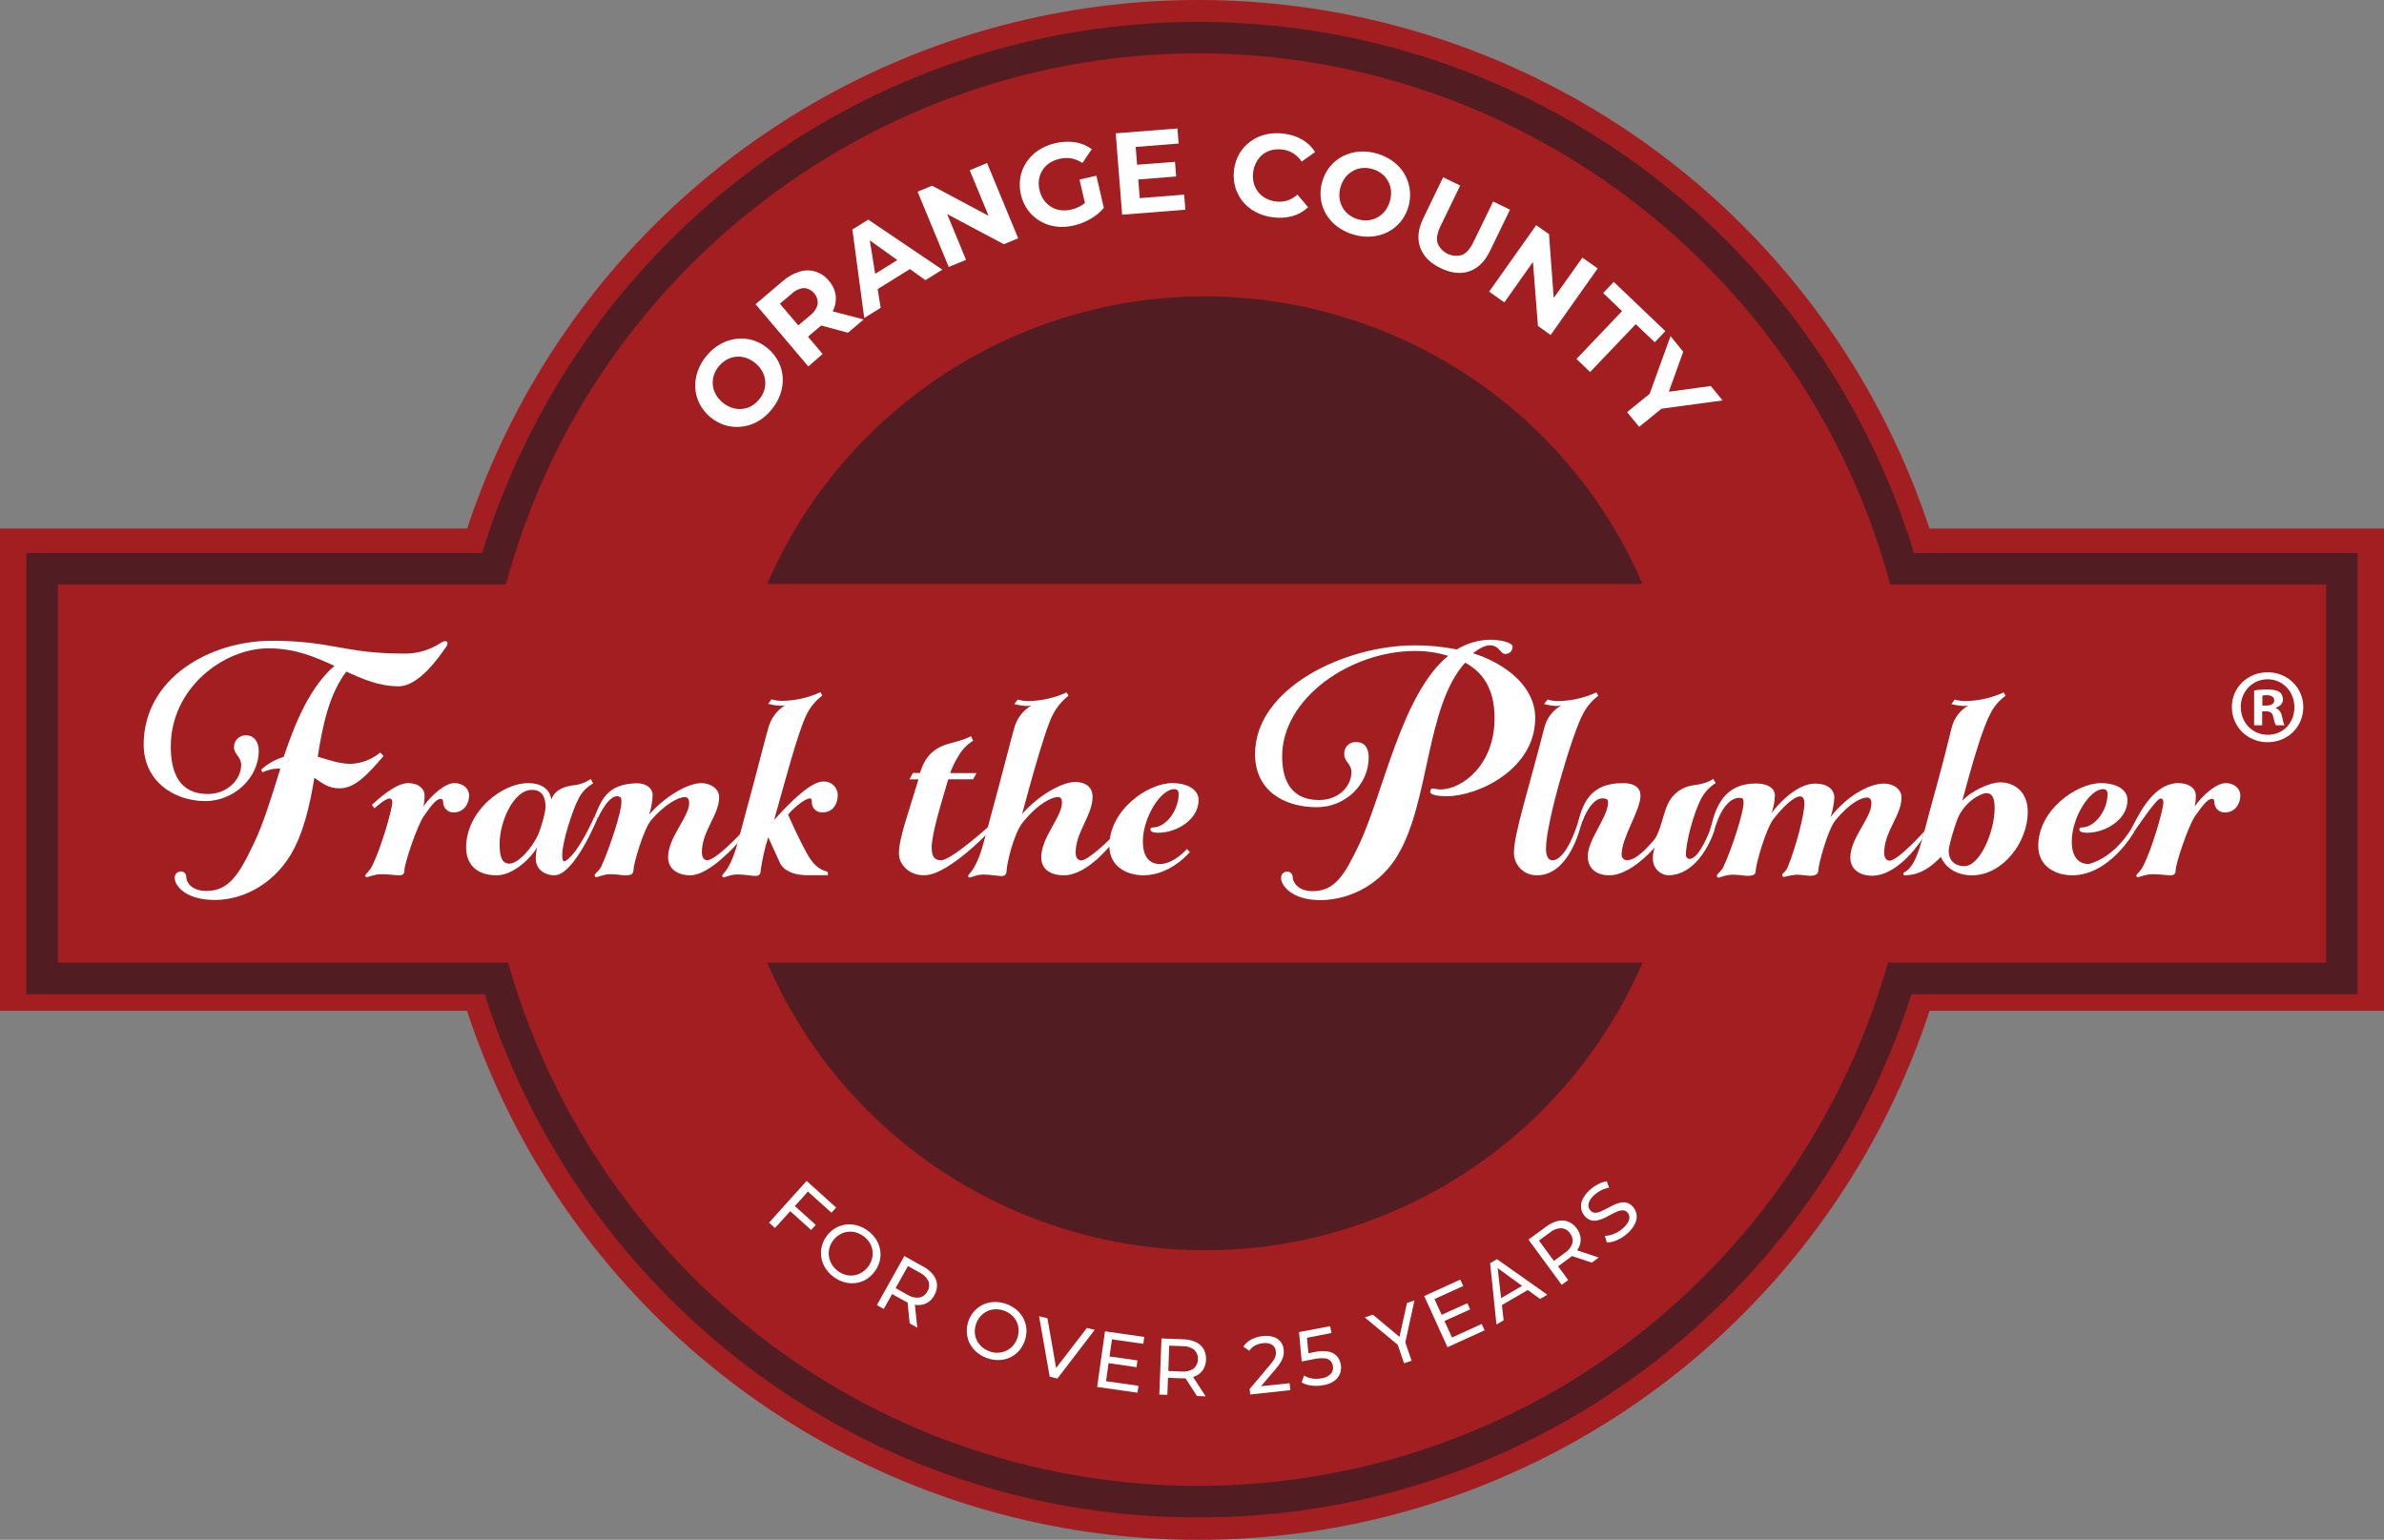 <?xml version="1.0" encoding="utf-8"?>
<svg id="Layer_1" viewBox="0 0 804.51 519.66" width="804.51px" height="519.66px" xmlns="http://www.w3.org/2000/svg" xmlns:xlink="http://www.w3.org/1999/xlink" xmlns:bx="https://boxy-svg.com"><rect x="0" y="0" width="804.51" height="519.66" fill="#808080" stroke="none"/><defs><style>
      .cls-1 {
        fill: #fff;
      }

      .cls-2 {
        fill: #511c22;
      }

      .cls-3 {
        fill: #a21e21;
      }
    </style><bx:export><bx:file format="svg"/><bx:file format="svg" path="Untitled 2.svg" xlink:href="#Layer_2"/></bx:export></defs><g id="Layer_2"><g id="Layer_1-2"><circle class="cls-3" cx="404.38" cy="259.83" r="259.83"/><rect class="cls-3" y="178.36" width="804.51" height="162.76"/><path class="cls-2" d="M404.3,512.08c-54.97.17-108.47-17.79-152.22-51.08-41.73-31.72-72.64-75.54-88.52-125.49H8.9v-148.88h153.82c15.47-50.59,46.32-95.1,88.28-127.32,90.5-69.21,216.16-69.21,306.66,0,41.95,32.23,72.8,76.73,88.26,127.32h149.69v148.89h-150.56c-15.89,49.94-46.81,93.77-88.53,125.48-43.75,33.3-97.24,51.25-152.22,51.08ZM19.53,324.89h151.92l1.13,3.8c14.83,49.32,44.91,92.68,85.92,123.84,86.26,65.23,205.35,65.23,291.61,0,41-31.16,71.07-74.52,85.89-123.84l1.13-3.8h147.87v-127.63h-147.1l-1.1-3.86c-29.41-103.26-125.02-175.4-232.5-175.4s-203.09,72.14-232.49,175.4l-1.1,3.86H19.53v127.63Z"/><path class="cls-2" d="M554.29,197.05c-35.31-81.56-130.06-119.06-211.62-83.75-37.55,16.26-67.5,46.2-83.75,83.75h295.37Z"/><path class="cls-2" d="M258.92,324.9c35.31,81.56,130.06,119.06,211.62,83.75,37.55-16.26,67.5-46.2,83.75-83.75h-295.37Z"/><path class="cls-1" d="M90.63,218.8c-15.25,0-33,13.47-33,33.16,0,8.76,2.92,16,12.45,16,6.86,0,11.3-5.08,11.3-9.78,0-2.92-2.41-3.56-2.41-6-.06-2.17,1.66-3.97,3.83-4.03.07,0,.14,0,.2,0,2.67,0,4.32,2.15,4.32,5.2,0,9.28-8.51,17-18,17-11.05,0-20.84-7.11-20.84-19.05,0-22.35,22.23-35.06,43.32-35.06,19.94,0,24.64,4.32,44,4.32,4.64.18,9.21-1.11,13.08-3.68.41-.3.89-.47,1.4-.51.38-.03.72.25.76.63-.06.62-.32,1.21-.76,1.66-2,2.92-8.89,12.95-15.75,12.95s-12.58-2.66-17.66-4.95c-5.59,7.37-7.87,17.27-9.65,28.71,3.94,1.14,7.37,2.41,11.18,2.41,3.63-.16,7.11-1.49,9.91-3.81l1.14,1.14c-5.84,6.86-9.91,10.93-14.86,10.93-3.81,0-5.72-1.66-8.51-3.56-1.53,9.4-3.69,18.8-8,26-6.47,10.67-16.89,15.24-25.53,15.24-10.29,0-13.59-5.08-13.59-7.37-.08-1.18.81-2.2,1.99-2.28,0,0,0,0,0,0,1.02-.03,1.88.77,1.91,1.79,0,.04,0,.07,0,.11,0,1.78,1.78,4.7,6.73,4.7,7.5,0,10.92-5.21,15.88-15.62,3.43-7,6.1-16,9.14-25.66-2.08-.09-4.14.35-6,1.27l-.5-.89c2.17-2.01,4.78-3.49,7.62-4.32,4.06-12.19,9.14-23.88,17.15-30.74-6.38-2.86-12.99-5.91-22.26-5.91Z"/><path class="cls-1" d="M143.08,275.33c-2.41,3.43-6.6,16.26-6.6,18.29,0,1.4-.64,1.78-1.78,1.78s-3.68-.38-6-.38-4.45,1-4.95,1c-.28-.01-.5-.23-.51-.51,0-.5,1.39-1.39,2.28-3.17,3-5.84,6.86-19.18,6.86-21.59,0-.51-.12-1.27-1-1.27-1.4,0-5,3.3-5,3.3l-.89-1.15c1.91-1.77,8-7.36,12.2-7.36,3.56,0,5.59,1.9,5.59,4.19.02,1.24-.1,2.47-.38,3.68,2.66-3.81,7.36-7.87,10.41-7.87s5,1.9,5,4.19c0,2.79-1.78,5.72-5.21,5.72-1.9.07-3.49-1.42-3.56-3.32,0-.04,0-.07,0-.11,0-.77-.25-1.15-.76-1.15-1.25,0-2.52,1.16-5.7,5.73Z"/><path class="cls-1" d="M191,290.44c4.35-2.77,9.44-14.51,9.44-14.51h1.3s-8,19.79-14.84,19.47c-3.81-.18-6.1-2.54-6.1-5.59-.03-1.33.15-2.66.51-3.94-2,3.56-8,9.53-13.72,9.53-6.73,0-10.29-3.69-10.29-9.4,0-12.07,11.94-21.72,21-21.72,4.82,0,7.37,2.41,7.75,5.59.89-2.54,2.92-4.2,7.24-4.83,2.18-.18,4.28-.93,6.09-2.16l.77,1.52c-2.23,1.24-4.01,3.16-5.08,5.47-2,3.93-5.34,14.35-5.34,18.67-.03,1.4.2,2.59,1.27,1.9ZM181.56,281.81c1-2.42,2.54-7.5,2.54-9.53,0-3-1-5.72-4.57-5.72-6.22,0-10.93,10.67-10.93,18.3,0,4.69,1,6.6,3.31,6.6,2.93,0,7.37-4.95,9.66-9.65h-.01Z"/><path class="cls-1" d="M236.7,264.28c3.18,0,6,2,6,4.7,0,6.09-5.84,11.43-5.84,18.67,0,2.16,1.14,2.67,1.77,2.67,2.92,0,11.16-8.88,11.16-8.88l-.84,3.06s-9.43,10.9-16,10.9c-4.07,0-7.5-2-7.5-6.1,0-6.73,7.12-13.59,7.12-18.29,0-1.52-.64-2-1.53-2-2.28,0-6.86,2.66-11.18,7.62-2.66,3-6.09,15-6.09,17,0,1.4-.89,1.78-2.8,1.78-1.14,0-2.66-.38-4.95-.38s-4.32,1-4.83,1c-.25,0-.51-.25-.51-.76s1.53-1.27,2.29-3c2.92-6.35,6.73-18.29,6.73-21.46,0-1.27,0-1.63-.61-1.9-3.42-1.6-7.28,7.07-7.28,7.07h-1.3c2.25-5.39,3.94-11.4,14.27-11.65,3.05-.08,5.47,1.52,5.47,4.06-.1,2.2-.49,4.38-1.15,6.48,5.02-5.77,12.77-10.59,17.6-10.59Z"/><path class="cls-1" d="M261.24,276.73c6.36-7.12,12.71-13,16.64-13,2.55-.11,4.72,1.87,4.83,4.43,0,.09,0,.18,0,.27,0,2.54-1.4,5.72-5.08,5.72-1.85.17-3.5-1.19-3.67-3.04-.02-.17-.02-.35,0-.52,0-.76-.13-1.14-.64-1.14-1.78,0-5.84,3.55-7.37,5.46,0,0,3.05,7.11,6.35,13.08,1.53,2.8,3.44,5.34,7,6.22l.13,1.15h-7.24c-3.94,0-7.75-1.4-9-4.19l-3.94-8.64c-1.15,3.65-2,7.39-2.54,11.18,0,1.39-.63,1.9-1.78,1.9s-3.81-.51-6-.51c-2.41,0-4.19,1-4.7,1-.26.02-.49-.17-.51-.43,0-.03,0-.06,0-.08,0-.51,1.27-1.4,2.29-3.43,2-3.55,3.05-8.25,5.08-15.75,3.43-12.45,7.37-28.07,8.26-31,.87-3.07,2.86-5.71,5.59-7.37-.59.11-1.18.15-1.78.13-1.33-.08-2.65-.3-3.94-.64l1.14-1.52c1.2.35,2.44.52,3.69.51,4.43-.08,8.8-1.07,12.83-2.92l.63,1.14c-2.2,1.64-3.98,3.77-5.21,6.22-2.92,5.53-8.29,25.98-11.05,35.77Z"/><path class="cls-1" d="M308.08,260.85h2.41c1.78-6.23,5.46-8.77,10.16-10,5.59-1.39,7-2.41,7-2.41l.76,1.52c-2.19,1.38-3.99,3.3-5.21,5.59-1.05,1.68-1.9,3.47-2.54,5.34h8.89l-1.15,2.11h-8.4c-2.42,8.25-5.59,18.42-5.59,23,0,3.17,1,4.32,3.17,4.32,3.43,0,16.17-11.5,16.17-11.5l.89,1s-14.15,15.25-22.52,15.56c-4.95.18-8.76-3.3-8.76-7.37,0-5.21,3.3-14,6.6-25h-3.05l1.17-2.16Z"/><path class="cls-1" d="M348,238.11c-.59.11-1.18.15-1.78.13-1.33-.08-2.65-.3-3.94-.64l1.15-1.52c1.2.35,2.43.52,3.68.51,4.43-.08,8.8-1.07,12.83-2.92l.63,1.14c-2.16,1.68-3.93,3.8-5.2,6.22-3.05,5.46-10.42,33.66-10.42,33.66,5.21-6,13.21-10.79,17.91-10.79,3.05,0,5.84,1.39,5.84,5,0,6.22-5.71,11.94-5.71,18.8,0,2.16,1.14,2.67,1.9,2.67,2.42,0,9.86-7.39,9.86-7.39l1,1s-8.4,11.42-16.75,11.42c-3.81,0-7.62-1.53-7.62-6.1,0-6.73,7-13.59,7-18.42,0-1.39-.51-1.9-1.4-1.9-1.91,0-6.48,2-11.69,8.38-3.3,3.94-5.59,14.61-5.59,16.39,0,1.39-.63,1.9-1.78,1.9s-3.81-.51-6-.51c-2.41,0-4.19,1-4.7,1-.25.02-.48-.16-.5-.42,0-.03,0-.06,0-.09,0-.51,1.27-1.4,2.28-3.43,2-3.55,3.05-8.25,5.08-15.75,3.43-12.45,7.37-28.07,8.26-31,.89-3.08,2.91-5.7,5.66-7.34Z"/><path class="cls-1" d="M395.59,264.28c5.08,0,8.89,2.16,8.89,5.71,0,6.61-7.36,11.05-13.72,11.05-1.27,0-2.54-.25-2.54-1.14-.02-.33.24-.61.57-.63.02,0,.05,0,.07,0,4.82,0,8.89-6,8.89-11.31,0-1-.51-1.65-1.4-1.65-4.82,0-10.67,9.78-10.67,17.66,0,5.71,2.67,7.62,5.72,7.62,4.82,0,9.14-5.08,9.14-5.08l1,1s-6.35,7.88-15.75,7.88c-5.46,0-11.43-2.92-11.43-9.91.02-12.18,12.97-21.2,21.23-21.2Z"/><path class="cls-1" d="M477.52,219.69c-21.72,0-44.84,15.88-44.84,35.57,0,8.76,3.55,14.73,12.45,14.73,6.73,0,10.92-4.7,10.92-9.4,0-2.92-2.41-3.43-2.41-6.09-.15-2.09,1.42-3.91,3.51-4.07.18-.01.37-.01.55,0,2.79,0,4.19,2,4.19,5.21,0,8.89-7.62,16.77-17.53,16.77-11.05,0-20.83-5.59-20.83-17.91,0-22.36,30.36-36.71,53.86-36.71,4.78-.03,9.55.44,14.23,1.39,3.37-2.06,7.22-3.2,11.17-3.3,3.69,0,7.63,1,7.63,2.29.09,1.31-.89,2.44-2.19,2.53-.08,0-.15,0-.23,0-1.78,0-2-2.92-5.21-2.92-1.65,0-3.55,1-5.71,2.66,11.56,3.69,21,11.56,21,21.85,0,17.53-19.56,26.42-29.85,26.42-3.31,0-5.59-.5-5.59-1.52,0-.64.38-1.14.89-1.14.79.2,1.6.33,2.41.38,7.62,0,18.42-8.39,18.42-24,0-8.26-2.67-14.86-9.91-18.8-13.34,14.73-11.94,46.87-22.74,64.91-5.39,9.25-15.21,15.03-25.91,15.24-10.29,0-13.46-5.21-13.46-7.37-.12-1.14.71-2.15,1.85-2.27.05,0,.1,0,.15,0,1.03-.02,1.88.79,1.9,1.82,0,.03,0,.05,0,.08,0,1.4,1.53,4.7,6.74,4.7,7.36,0,10.67-5.21,15.62-15.62,8.13-17,14.35-50.94,30.1-63.77-3.62-1.13-7.39-1.69-11.18-1.66Z"/><path class="cls-1" d="M526.79,238.11c-.58.11-1.18.15-1.77.13-1.33-.08-2.65-.3-3.94-.64l1.14-1.52c1.2.35,2.44.52,3.69.51,4.43-.08,8.79-1.07,12.82-2.92l.64,1.14c-2.2,1.64-3.98,3.77-5.21,6.22-3.43,6.23-12.45,36.33-12.45,45.35,0,3.17,1.16,4.08,2.42,3.94,4.67-.53,8.2-12.2,8.2-12.2l1,1s-3.83,16.26-14.55,16.26c-4.18.17-7.7-3.08-7.87-7.26,0-.16,0-.33,0-.49,0-6.22,5.08-21.85,10.28-42.17.79-3.11,2.81-5.76,5.6-7.35Z"/><path class="cls-1" d="M557.79,290.06c-.07-1.38.14-2.76.63-4.06-4.7,5.21-10.41,9.4-15.37,9.4-3.68,0-7.24-1.78-7.24-6.48,0-5.59,6.86-13.21,6.86-18.16,0-.89-.39-1.13-1.14-1.27-5.14-1-8.19,9.65-8.19,9.65l-1-1c1.63-6,3.56-14.08,15.8-13.84,3.56.06,5.47,1.65,5.47,4.19,0,5.08-6.35,14-6.35,19.81-.12.98.57,1.87,1.54,1.99.12.02.24.02.36,0,1.78,0,4.45-1.4,9.15-7,2-2.54,3-8.89,4.57-12.07,1.62-3.42,4.88-5.77,8.64-6.22,5.08-.64,6.6-2.16,6.6-2.16l.89,1.4c-2.17,1.36-3.93,3.3-5.08,5.59-2.41,4.82-5,14.24-5,18.68-.03.71.52,1.32,1.23,1.36,3.39,0,7-10,7-10l1.45.2s-4.16,13.93-14.3,15.24c-3,.55-5.88-1.43-6.43-4.43-.05-.28-.08-.55-.09-.83Z"/><path class="cls-1" d="M641.69,269.12c0,6.1-5.84,11.43-5.84,18.67,0,2.16,1.14,2.67,1.78,2.67,2.92,0,11.79-9.95,11.79-9.95l-.72,2.61s-7.7,12.28-16.79,12.42c-4.06.06-7.49-2-7.49-6.1,0-6.73,7.11-13.33,7.11-18.29,0-1.52-.63-2-1.52-2-1.66,0-5.59,1.52-10.67,7.75-2.54,3.17-5.72,14.86-5.72,16.89,0,1.4-1.52,1.78-2.67,1.78s-2.79-.38-4.83-.38c-1.37.15-2.73.4-4.06.76-.38,0-.63-.25-.63-.76s1.14-.76,1.9-2.67c2.79-6.86,5.59-17.65,5.59-21.34,0-1.65-.51-2.41-1.53-2.41s-4.06,1.4-8.89,7.62c-2.54,3.17-6,15.37-6,17.4,0,1.4-.89,1.78-2.79,1.78-1.14,0-2.67-.38-5-.38s-4.31,1-4.82,1c-.26,0-.51-.25-.51-.76s1.52-1.27,2.29-3.05c2.92-6.35,6.73-18.29,6.73-21.46,0-1.27-.38-1.6-1-1.65-6.08-.52-8.88,10.91-8.88,10.91l-1.45-.2c1.15-2.82,2.3-16.26,16.43-15.54,3,.15,5.46,1.52,5.46,4.06-.06,2-.45,3.97-1.14,5.85,4.32-5.59,9.91-9.91,14.73-9.91,4.2,0,6.48,2,6.48,4.83-.18,2.2-.6,4.37-1.27,6.47,5.08-6.73,12.83-11.3,17.91-11.3,3.48-.02,6.02,2.01,6.02,4.68Z"/><path class="cls-1" d="M676.8,234.81c-2.23,1.6-4.03,3.74-5.21,6.22-2.79,5.34-6,16.64-9.4,29.22,3-3.31,9.28-6.23,12.83-6.23,4.58,0,9.28,3.05,9.28,9.91,0,10.54-8.64,21.47-18.8,21.47-6.1,0-9.4-3.43-10.55-6.23-5.58,6-10.16,6.23-12.57,6.23v-.89c4.7-2,6.22-11.56,9.78-24.26s5.46-20.71,6.48-24.77c.78-3.12,2.8-5.78,5.59-7.37-.59.11-1.18.15-1.78.13-1.33-.08-2.65-.3-3.94-.64l1.14-1.52c1.2.35,2.44.52,3.69.51,4.43-.08,8.8-1.07,12.83-2.92l.63,1.14ZM660.41,276.81c-.88,2.42-2.79,8.51-2.79,10.29,0,4.07,3,5.21,5.21,5.21,5.46,0,10.29-11.94,10.29-19.56,0-3.56-.89-5.08-2.8-5.08s-7.74,3.09-9.91,9.18v-.04Z"/><path class="cls-1" d="M709.06,264.28c5.08,0,8.89,2.16,8.89,5.71,0,6.61-7.36,11.05-13.72,11.05-1.27,0-2.54-.25-2.54-1.14-.02-.33.24-.61.57-.63.02,0,.05,0,.07,0,4.83,0,8.89-6,8.89-11.31,0-1-.51-1.65-1.4-1.65-4.82,0-10.67,9.78-10.67,17.66,0,5.71,2.67,7.62,5.72,7.62,9-2.34,14.39-11.94,14.39-11.94l1,1s-8.21,14.74-21,14.74c-5.46,0-11.43-2.92-11.43-9.91.02-12.18,12.97-21.2,21.23-21.2Z"/><path class="cls-1" d="M740.81,275.33c-2.41,3.43-6.6,16.26-6.6,18.29,0,1.4-.64,1.78-1.78,1.78s-3.68-.38-6-.38-4.45,1-5,1c-.28-.01-.5-.23-.51-.51,0-.5,1.4-1.39,2.28-3.17,3.05-5.84,6.86-19.18,6.86-21.59,0-.51-.12-1.27-1-1.27-1.4,0-8.86,11.17-8.86,11.17l-1-1c1.55-2.2,6.65-15.66,16.22-15.37,3.55.11,5.59,1.9,5.59,4.19.02,1.24-.1,2.47-.38,3.68,2.67-3.81,7.36-7.87,10.41-7.87s5,1.9,5,4.19c0,2.79-1.78,5.72-5.21,5.72-1.9.07-3.49-1.42-3.56-3.32,0-.04,0-.07,0-.11,0-.77-.25-1.15-.76-1.15-1.25,0-2.51,1.15-5.7,5.72Z"/><path class="cls-1" d="M260.3,138.31c-1.3,1.62-2.9,2.97-4.71,4-1.67.92-3.5,1.49-5.39,1.69-1.84.21-3.71.05-5.49-.49-3.74-1.18-6.86-3.8-8.66-7.28-.83-1.67-1.32-3.49-1.42-5.35-.1-1.91.18-3.81.82-5.61.68-1.93,1.72-3.72,3.05-5.27,1.3-1.59,2.89-2.92,4.69-3.92,1.65-.93,3.48-1.52,5.36-1.74,1.84-.21,3.71-.06,5.49.46,3.76,1.17,6.89,3.81,8.69,7.31.83,1.66,1.31,3.48,1.42,5.34.09,1.89-.18,3.78-.81,5.57-.67,1.94-1.7,3.73-3.04,5.29ZM256.13,134.85c.76-.88,1.34-1.9,1.71-3,.72-2.14.51-4.48-.57-6.46-1.2-2.15-3.15-3.79-5.47-4.6-1.06-.36-2.19-.5-3.31-.41-1.1.09-2.18.41-3.15.94-1.03.57-1.94,1.32-2.69,2.22-.76.88-1.34,1.9-1.72,3-.7,2.14-.5,4.48.57,6.47.59,1.07,1.38,2.02,2.32,2.8.93.8,2.01,1.4,3.18,1.79,1.07.37,2.2.51,3.32.42,1.1-.09,2.18-.41,3.15-.94,1.02-.57,1.92-1.33,2.66-2.23h0Z"/><path class="cls-1" d="M272.77,123.66l-17.8-21,9.13-7.75c1.64-1.46,3.57-2.56,5.66-3.22,1.75-.55,3.62-.57,5.38-.06,1.8.57,3.4,1.66,4.58,3.13,1.25,1.4,2.05,3.14,2.3,5,.19,1.82-.16,3.65-1,5.27-1.01,1.93-2.42,3.64-4.12,5l-6.42,5.44.37-4,6.76,8-4.84,4.19ZM271.34,112.08l-4.1-.43,6.15-5.22c1.28-.93,2.19-2.29,2.55-3.83.22-2.75-1.82-5.15-4.57-5.38-1.58.11-3.06.79-4.18,1.9l-6.19,5.21.21-4.14,10.13,11.89ZM286.17,112.29l-11.72-3.15,5.21-4.42,11.79,3.09-5.28,4.48Z"/><path class="cls-1" d="M291.65,107.33l-4-29.87,5.35-3.34,25,16.88-5.7,3.55-21.41-15.3,2.11-1.37,4.2,26-5.55,3.45ZM293.77,99.07l-1.11-5,12.08-7.51,4,3.19-14.97,9.32Z"/><path class="cls-1" d="M320.16,90.1l-10.51-25.42,4.9-2,22.64,12.07-2.37,1-7.57-18.3,5.84-2.45,10.51,25.42-4.85,2-22.68-12.06,2.37-1,7.56,18.33-5.84,2.41Z"/><path class="cls-1" d="M362.41,76.1c-2,.48-4.06.6-6.1.34-1.87-.24-3.68-.85-5.31-1.81-1.6-.93-3-2.19-4.1-3.68-2.29-3.22-3.21-7.21-2.57-11.11.33-1.83,1.04-3.57,2.07-5.12,1.06-1.58,2.42-2.94,4-4,3.68-2.35,8.08-3.31,12.41-2.72,2.03.32,3.96,1.12,5.63,2.33l-3.15,4.67c-1.13-.75-2.39-1.28-3.72-1.54-1.31-.22-2.65-.18-3.94.13-1.22.26-2.39.74-3.44,1.41-.95.63-1.76,1.45-2.38,2.41-.61.95-1.01,2.02-1.18,3.13-.18,1.21-.12,2.44.18,3.63.26,1.18.75,2.3,1.43,3.3.65.93,1.48,1.72,2.44,2.32.97.6,2.06.99,3.19,1.14,1.22.16,2.46.08,3.66-.21,1.23-.27,2.4-.75,3.47-1.42,1.15-.73,2.15-1.68,2.94-2.8l4.58,3.66c-1.27,1.49-2.81,2.75-4.52,3.71-1.74,1.02-3.63,1.77-5.59,2.23ZM366.63,70.68l-2.34-10.07,5.7-1.32,2.52,10.87-5.88.52Z"/><path class="cls-1" d="M384.62,66.87l15-1.19.4,5.09-21.34,1.69-2.17-27.46,20.83-1.65.4,5.09-14.49,1.15,1.37,17.28ZM383.25,55.62l13.27-1,.39,4.94-13.27,1.05-.39-4.99Z"/><path class="cls-1" d="M429.5,73.32c-2.02-.24-3.97-.84-5.77-1.78-1.67-.87-3.15-2.08-4.35-3.54-1.17-1.44-2.03-3.1-2.54-4.88-1.03-3.81-.52-7.88,1.43-11.31.96-1.6,2.22-2.99,3.73-4.09,1.53-1.11,3.26-1.9,5.09-2.34,1.98-.46,4.03-.56,6.05-.28,2.21.23,4.35.91,6.29,2,1.78,1.03,3.29,2.48,4.38,4.22l-4.55,3.22c-.74-1.12-1.7-2.07-2.83-2.79-1.11-.69-2.36-1.13-3.66-1.28-1.2-.16-2.43-.1-3.61.18-1.09.26-2.11.76-3,1.44-.89.7-1.63,1.58-2.16,2.58-.59,1.07-.96,2.25-1.09,3.47-.17,1.21-.11,2.44.19,3.63.28,1.09.78,2.11,1.47,3,.7.88,1.57,1.62,2.56,2.15,1.06.56,2.21.93,3.4,1.08,1.29.17,2.61.07,3.86-.32,1.28-.41,2.45-1.1,3.45-2l3.6,4.26c-1.5,1.41-3.32,2.44-5.3,3-2.16.59-4.42.72-6.64.38Z"/><path class="cls-1" d="M456.78,79.17c-1.99-.56-3.86-1.49-5.52-2.72-1.53-1.14-2.81-2.57-3.78-4.21-.95-1.61-1.55-3.39-1.77-5.24-.23-1.93-.06-3.89.51-5.75.52-1.87,1.43-3.61,2.66-5.11,1.19-1.43,2.66-2.61,4.32-3.45,1.71-.85,3.57-1.37,5.47-1.52,2.04-.15,4.1.08,6.06.67,1.98.56,3.84,1.48,5.48,2.71,1.53,1.14,2.82,2.57,3.79,4.22,2.91,5.14,2.36,11.55-1.4,16.11-1.19,1.43-2.65,2.61-4.31,3.45-1.69.84-3.53,1.35-5.42,1.5-2.05.17-4.12-.06-6.09-.66ZM458.27,74c1.12.33,2.29.45,3.45.35,1.11-.12,2.18-.46,3.15-1,.98-.55,1.85-1.29,2.54-2.17,1.48-1.97,2.19-4.41,2-6.86-.12-1.12-.46-2.2-1-3.19-.53-.97-1.26-1.83-2.13-2.51-.93-.71-1.99-1.24-3.12-1.56-1.12-.34-2.29-.47-3.46-.36-1.1.11-2.17.45-3.14,1-.99.54-1.86,1.27-2.55,2.16-1.48,1.96-2.19,4.4-2,6.85.11,1.12.45,2.21,1,3.2.52.98,1.25,1.84,2.13,2.51.93.72,1.99,1.26,3.13,1.58Z"/><path class="cls-1" d="M486.1,90.47c-3.53-1.71-5.82-4.04-6.86-7-1.04-2.96-.68-6.24,1.08-9.83l6.68-13.81,5.76,2.79-6.62,13.65c-1.14,2.36-1.47,4.29-1,5.8,1.3,3.22,4.82,4.95,8.17,4,1.48-.57,2.79-2.04,3.93-4.39l6.65-13.68,5.68,2.76-6.72,13.86c-1.76,3.63-4.09,5.94-7,6.94-2.91,1-6.16.64-9.75-1.09Z"/><path class="cls-1" d="M502.53,98.42l15.88-22.42,4.32,3,1.89,25.59-2.1-1.49,11.48-16.16,5.16,3.65-15.88,22.46-4.28-3.05-2-25.59,2.09,1.48-11.43,16.17-5.13-3.64Z"/><path class="cls-1" d="M532,121.14l15.38-16.14-6.38-6.12,3.58-3.75,17.42,16.62-3.58,3.76-6.42-6.11-15.4,16.16-4.6-4.42Z"/><path class="cls-1" d="M549.08,139.08l8.73-7.08-2.07,3.56,8-22.12,4.28,5.28-6.13,17-2.46-3,17.89-2.45,4,4.87-23.32,3.16,3.89-1.33-8.73,7.08-4.08-4.97Z"/><path class="cls-1" d="M261.53,414.43l-2-1.81,12.68-14.1,9.95,9-1.57,1.75-7.94-7.14-11.12,12.3ZM268.02,406.82l7.27,6.54-1.56,1.74-7.27-6.55,1.56-1.73Z"/><path class="cls-1" d="M281.43,431c-1.12-.79-2.09-1.79-2.84-2.94-.7-1.08-1.17-2.28-1.4-3.54-.22-1.24-.2-2.5.08-3.73.3-1.29.85-2.51,1.64-3.57.76-1.07,1.74-1.98,2.86-2.67,1.07-.65,2.27-1.08,3.51-1.26,1.26-.18,2.55-.11,3.79.21,2.67.73,4.99,2.39,6.53,4.69.69,1.07,1.17,2.27,1.4,3.52.23,1.24.2,2.51-.09,3.73-.64,2.6-2.27,4.85-4.53,6.28-1.07.65-2.27,1.08-3.51,1.26-1.26.18-2.55.1-3.78-.22-1.32-.35-2.56-.95-3.66-1.76ZM282.84,429c.8.59,1.71,1.02,2.68,1.26.91.23,1.85.27,2.78.12.93-.16,1.81-.5,2.61-1,1.69-1.08,2.9-2.77,3.39-4.71.22-.91.25-1.86.1-2.78-.15-.93-.49-1.81-1-2.6-1.11-1.68-2.8-2.9-4.75-3.42-1.84-.46-3.79-.16-5.41.83-.84.52-1.57,1.2-2.15,2-.58.8-1.01,1.71-1.24,2.67-.22.91-.25,1.86-.09,2.79.15.93.49,1.82,1,2.62.54.87,1.25,1.62,2.08,2.22Z"/><path class="cls-1" d="M295.92,440.43l9.26-16.55,6.46,3.61c1.29.67,2.43,1.62,3.32,2.77.74.95,1.18,2.1,1.26,3.3.04,1.25-.27,2.49-.91,3.56-.58,1.11-1.46,2.02-2.55,2.63-1.07.55-2.27.78-3.47.65-1.45-.17-2.84-.65-4.1-1.39l-5.19-2.89,1.67-.49-3.43,6.12-2.32-1.32ZM301.58,435.87l-.42-1.76,5.09,2.85c1.18.77,2.6,1.11,4,.94,1.18-.25,2.18-1.02,2.71-2.1.64-1.01.78-2.27.36-3.4-.6-1.27-1.63-2.29-2.9-2.89l-5.08-2.84,1.73-.59-5.49,9.79ZM306.98,446.62l-.84-8.36,2.53,1.42.89,8.38-2.58-1.44Z"/><path class="cls-1" d="M333,458.29c-1.3-.46-2.49-1.16-3.53-2.06-.96-.84-1.74-1.86-2.31-3-1.66-3.63-.99-7.91,1.71-10.85,1.75-1.87,4.18-2.95,6.74-3,2.77-.03,5.45.94,7.55,2.74.96.84,1.74,1.86,2.31,3,.55,1.13.87,2.36.93,3.62.08,2.67-.87,5.28-2.66,7.27-.84.92-1.86,1.66-3,2.17-1.17.51-2.43.79-3.7.81-1.38.03-2.75-.21-4.04-.7ZM333.83,456.03c.93.35,1.92.52,2.92.49,1.91-.05,3.72-.88,5-2.29,1.34-1.49,2.05-3.44,2-5.44-.04-.94-.26-1.86-.65-2.71-.4-.85-.96-1.61-1.66-2.23-1.52-1.32-3.48-2.04-5.5-2-.94.03-1.87.24-2.73.63-.85.39-1.62.95-2.25,1.65-1.34,1.49-2.06,3.44-2,5.44.03.94.26,1.86.67,2.71.4.85.97,1.61,1.67,2.24.75.65,1.61,1.15,2.54,1.48v.03Z"/><path class="cls-1" d="M354.23,464.59l-3.59-20.4,2.84.7,3.28,18.82-1.63-.4,11.66-15.16,2.63.65-12.59,16.43-2.6-.64Z"/><path class="cls-1" d="M373.25,466.12l10.94,1.55-.33,2.33-13.62-1.93,2.66-18.78,13.25,1.89-.33,2.33-10.57-1.51-2,14.12ZM374.19,457.74l9.66,1.37-.32,2.28-9.66-1.39.32-2.26Z"/><path class="cls-1" d="M391.23,470.64l.73-18.95,7.4.29c1.45.02,2.89.34,4.21.95,1.09.51,2.01,1.33,2.62,2.37,1.18,2.24,1.08,4.94-.27,7.08-.7.98-1.67,1.73-2.79,2.16-1.37.5-2.83.71-4.28.62l-5.9-.23,1.26-1.2-.27,7-2.71-.09ZM394.23,464.01l-1.23-1.38,5.82.23c1.41.14,2.82-.21,4-1,1.8-1.61,1.96-4.38.35-6.18-.03-.04-.07-.08-.11-.12-1.11-.86-2.49-1.3-3.9-1.26l-5.82-.22,1.27-1.31-.38,11.24ZM403.93,471.13l-4.55-7.06,2.9.11,4.6,7.06-2.95-.11Z"/><path class="cls-1" d="M421.9,470.62l-.2-1.84,6.91-8.21c.53-.57.99-1.2,1.39-1.87.25-.45.43-.94.53-1.45.05-.41.05-.83,0-1.24-.05-.89-.52-1.69-1.26-2.18-.94-.52-2.02-.71-3.08-.53-.93.09-1.84.35-2.67.79-.78.43-1.44,1.03-1.94,1.77l-2-1.4c.67-1.02,1.59-1.86,2.68-2.42,1.22-.63,2.55-1.03,3.92-1.16,1.17-.15,2.36-.05,3.49.28,1.97.54,3.38,2.26,3.53,4.3.06.61.05,1.22-.05,1.83-.13.7-.37,1.38-.72,2-.49.87-1.06,1.68-1.71,2.44l-6.16,7.27-.75-1,11.39-1.2.25,2.34-13.55,1.48Z"/><path class="cls-1" d="M446.52,467.47c-1.29.26-2.62.3-3.93.13-1.17-.12-2.31-.48-3.34-1.06l.81-2.34c.82.51,1.74.85,2.7,1,1.08.18,2.19.16,3.27-.06,1.18-.15,2.27-.69,3.1-1.54.63-.72.88-1.7.67-2.64-.19-1.43-1.38-2.51-2.82-2.56-1.16-.09-2.33,0-3.47.25l-4.23.82-.91-9.92,10.51-2,.45,2.31-9.52,1.85,1.13-1.57.72,7.83-1.63-1,3.58-.69c1.52-.35,3.1-.4,4.64-.16,1.09.19,2.09.71,2.86,1.5.69.78,1.15,1.74,1.33,2.77.21,1.02.14,2.08-.2,3.06-.38,1.02-1.05,1.9-1.92,2.55-1.14.78-2.44,1.28-3.8,1.47Z"/><path class="cls-1" d="M473.82,460.08l-2.35-6.87,1.13,1.39-12.05-10,2.74-.94,10.15,8.47-1.49.51,2.85-12.92,2.53-.87-3.33,15.28v-1.79l2.36,6.87-2.54.87Z"/><path class="cls-1" d="M490,451.38l10-4.58,1,2.15-12.53,5.7-7.85-17.27,12.18-5.54,1,2.15-9.72,4.42,5.92,12.97ZM486.29,443.81l8.88-4,.95,2.09-8.88,4-.95-2.09Z"/><path class="cls-1" d="M505,447l-2.14-20.71,2.32-1.35,17,12-2.45,1.43-15.42-11.2.94-.55,2.17,18.93-2.42,1.45ZM505.77,441.06l-.46-2.24,9.22-5.38,1.77,1.48-10.53,6.14Z"/><path class="cls-1" d="M527,433.6l-11.2-15.27,6-4.39c1.15-.89,2.48-1.53,3.89-1.89,1.17-.28,2.4-.2,3.53.23,1.16.47,2.16,1.27,2.87,2.3.77.98,1.23,2.17,1.33,3.41.07,1.2-.22,2.39-.84,3.42-.76,1.25-1.79,2.33-3,3.16l-4.75,3.5.24-1.73,4.16,5.65-2.23,1.61ZM525.18,426.6l-1.77-.35,4.69-3.45c1.19-.75,2.08-1.9,2.51-3.24.27-1.18-.02-2.41-.79-3.34-.65-1.01-1.74-1.65-2.94-1.73-1.41.02-2.76.53-3.83,1.44l-4.7,3.45.18-1.81,6.65,9.03ZM537.18,426.12l-8-2.68,2.33-1.72,8,2.65-2.33,1.75Z"/><path class="cls-1" d="M549.23,416.22c-1.04.95-2.23,1.72-3.52,2.28-1.08.52-2.26.79-3.46.81l-.67-2.24c1.07-.03,2.12-.27,3.1-.68,1.1-.44,2.12-1.08,3-1.88.7-.59,1.28-1.29,1.74-2.08.31-.54.46-1.16.43-1.79-.05-.54-.28-1.04-.65-1.44-.38-.45-.93-.72-1.52-.74-.65,0-1.29.13-1.88.39-.71.29-1.41.62-2.08,1-.73.41-1.48.8-2.25,1.17-.73.35-1.5.63-2.29.81-.74.18-1.51.18-2.25,0-.83-.26-1.56-.75-2.12-1.42-.64-.71-1.07-1.58-1.23-2.52-.16-1.04,0-2.11.44-3.06.61-1.27,1.48-2.4,2.55-3.31.82-.74,1.74-1.37,2.72-1.87.91-.5,1.9-.83,2.93-1l.79,2.21c-.94.13-1.85.42-2.7.85-.8.4-1.54.9-2.2,1.49-.68.58-1.25,1.28-1.68,2.06-.3.56-.44,1.19-.39,1.82.07.54.3,1.04.67,1.44.38.46.94.74,1.54.76.64,0,1.28-.14,1.86-.4.66-.28,1.36-.63,2.09-1s1.48-.79,2.25-1.17c.72-.36,1.49-.64,2.28-.82.74-.18,1.5-.18,2.24,0,.82.25,1.55.73,2.09,1.39.63.7,1.05,1.57,1.21,2.5.15,1.06-.02,2.14-.48,3.1-.6,1.28-1.48,2.42-2.56,3.34Z"/></g></g><path class="cls-1" d="M 777.28 238.609 C 777.28 245.262 772.05 250.48 765.258 250.48 C 758.465 250.48 753.171 245.262 753.171 238.609 C 753.171 231.957 758.541 226.879 765.258 226.879 C 771.973 226.879 777.28 232.097 777.28 238.609 Z M 756.18 238.609 C 756.18 243.827 760.039 247.979 765.333 247.979 C 770.627 247.979 774.272 243.827 774.272 238.686 C 774.272 233.544 770.488 229.24 765.258 229.24 C 760.026 229.24 756.167 233.455 756.167 238.609 L 756.18 238.609 Z M 763.403 244.767 L 760.687 244.767 L 760.687 233.036 C 761.766 232.821 763.264 232.68 765.194 232.68 C 767.415 232.68 768.419 233.036 769.269 233.544 C 769.917 234.039 770.411 234.978 770.411 236.121 C 770.411 237.404 769.409 238.406 767.974 238.838 L 767.974 238.978 C 769.117 239.409 769.764 240.26 770.119 241.835 C 770.475 243.625 770.691 244.335 770.983 244.767 L 768.05 244.767 C 767.695 244.335 767.479 243.269 767.123 241.91 C 766.907 240.628 766.197 240.057 764.699 240.057 L 763.403 240.057 L 763.403 244.78 L 763.403 244.767 Z M 763.467 238.115 L 764.75 238.115 C 766.26 238.115 767.466 237.607 767.466 236.4 C 767.466 235.321 766.679 234.611 764.965 234.611 C 764.254 234.611 763.746 234.686 763.467 234.75 L 763.467 238.115 Z" style=""/></svg>